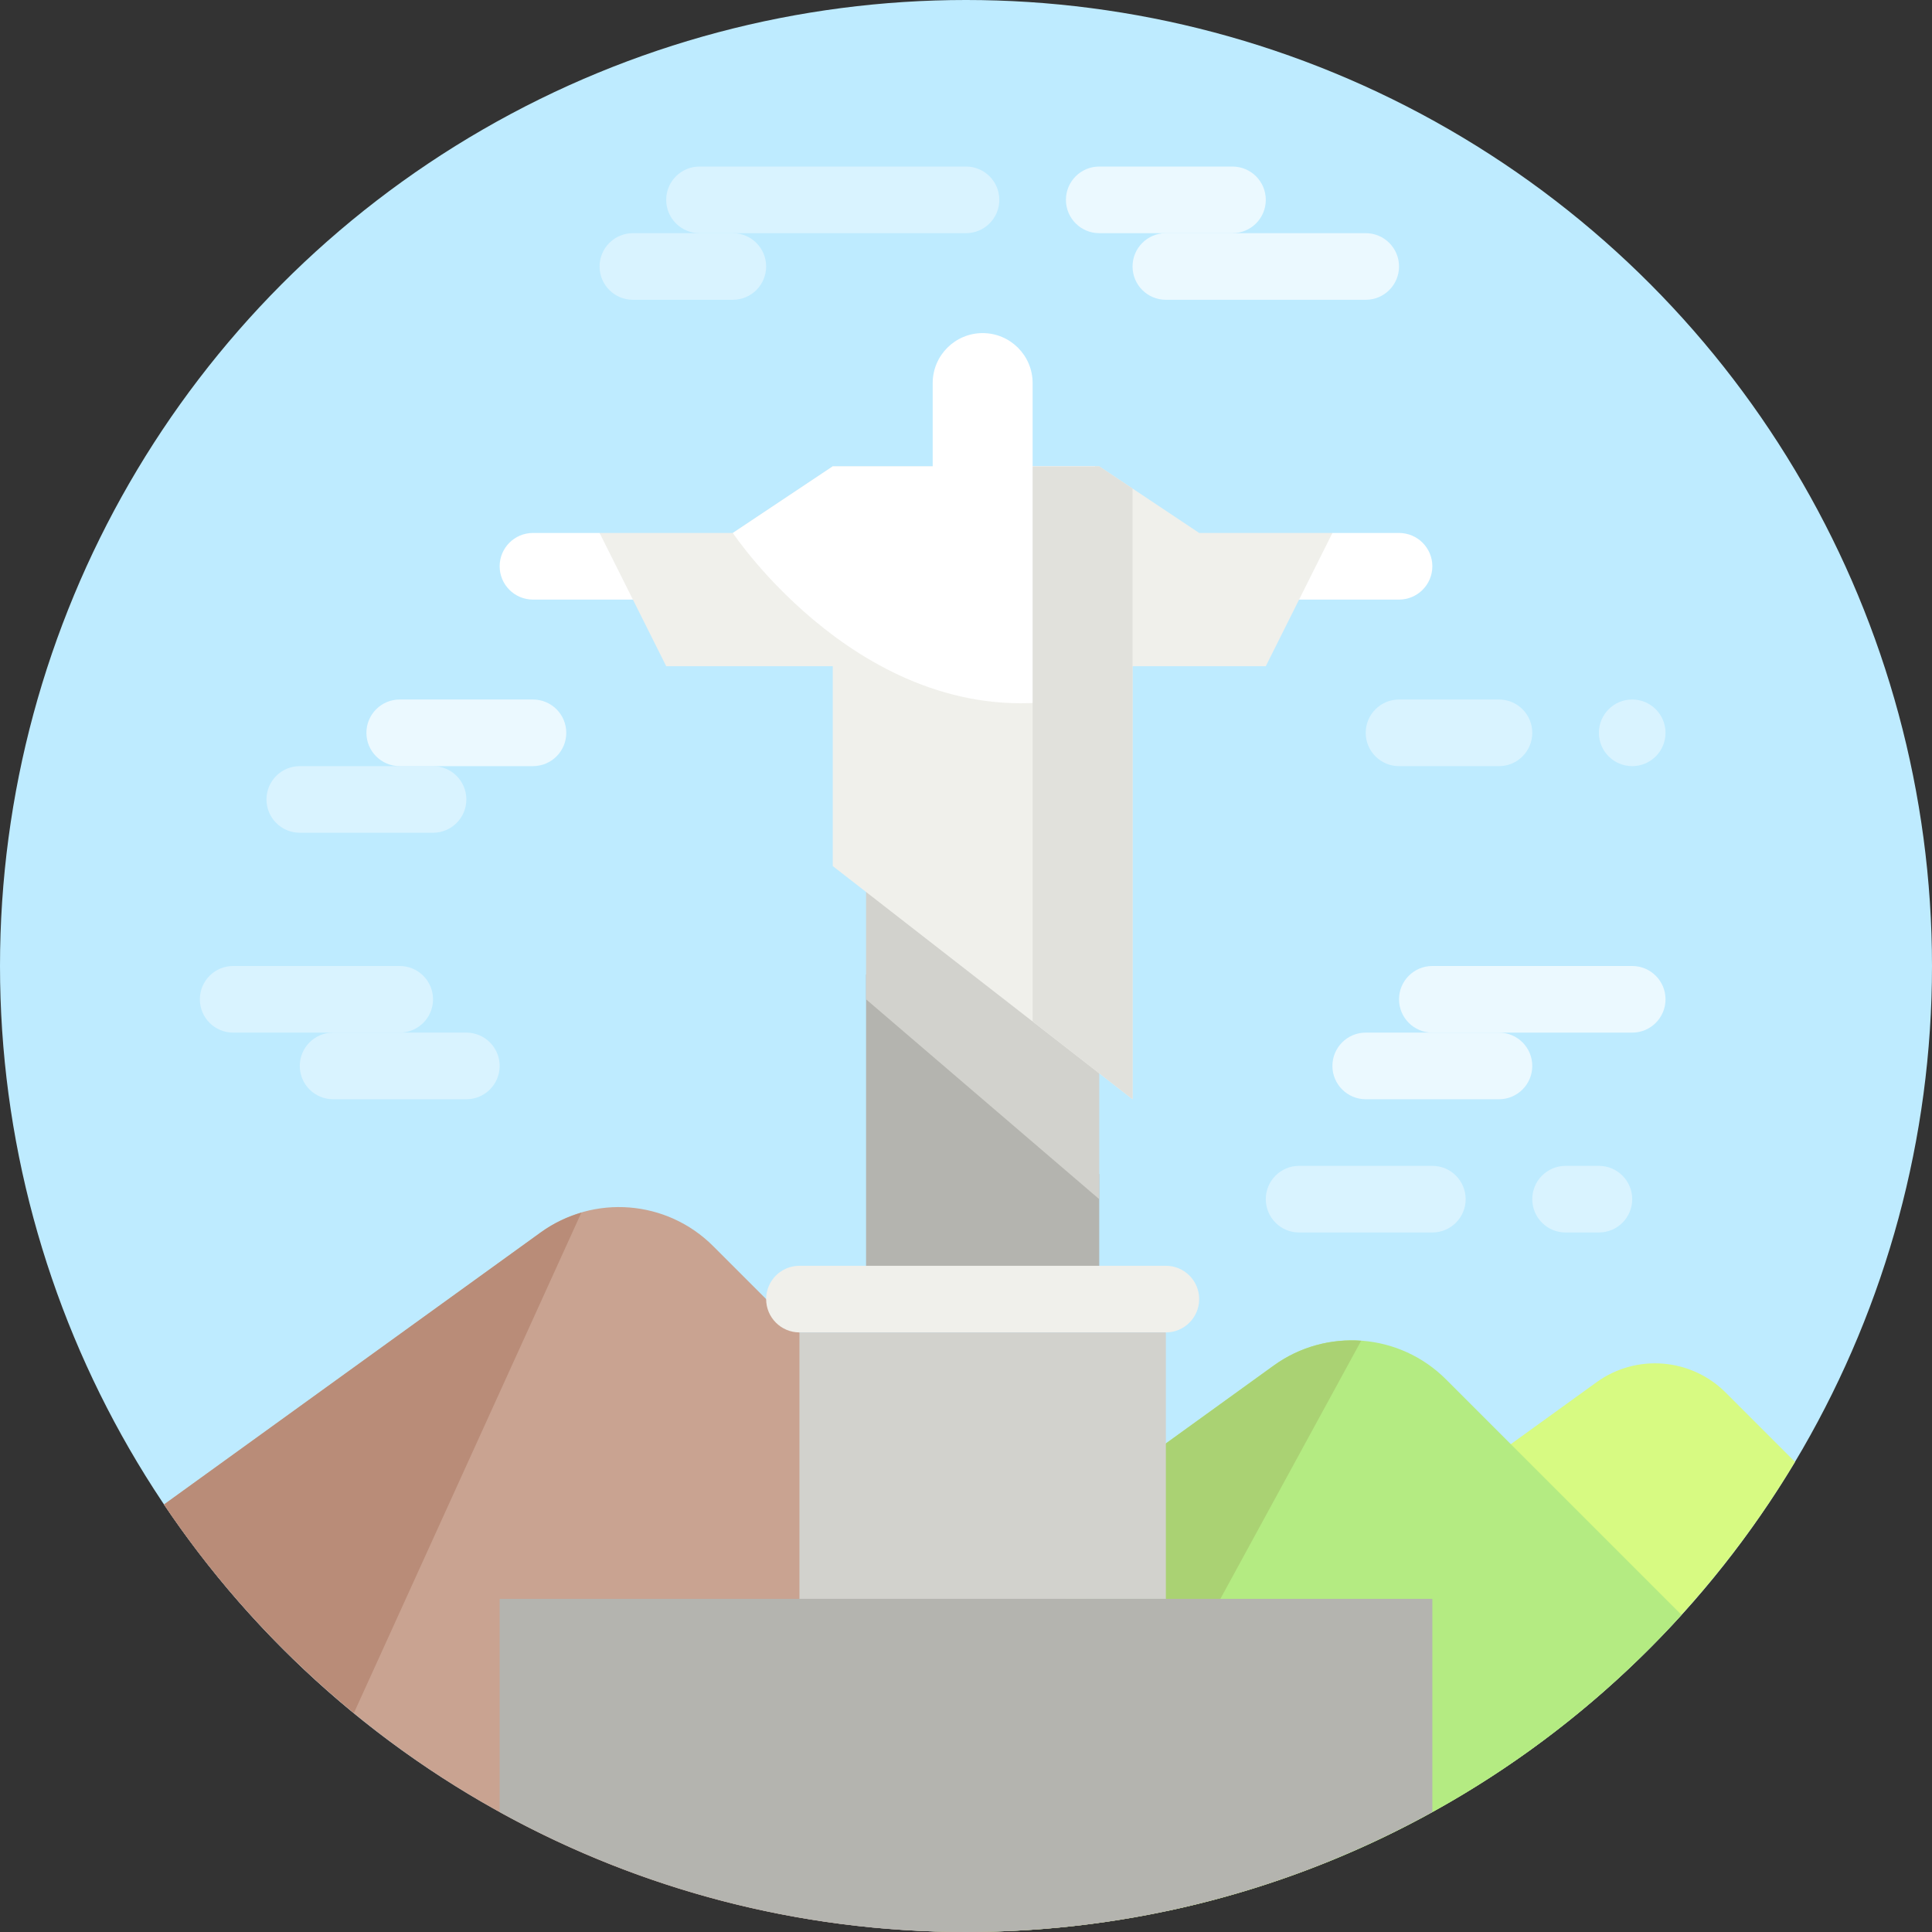 <?xml version="1.0" encoding="iso-8859-1"?>
<!-- Generator: Adobe Illustrator 19.0.0, SVG Export Plug-In . SVG Version: 6.00 Build 0)  -->
<svg version="1.1" id="Layer_1" xmlns="http://www.w3.org/2000/svg" xmlns:xlink="http://www.w3.org/1999/xlink" x="0px" y="0px"
	 viewBox="0 0 512 512" style="enable-background:new 0 0 512 512;" xml:space="preserve">
<rect x="0" y="0" width="512" height="512" fill="#333333" stroke="none"/>
<circle style="fill:#BEEBFF;" cx="256" cy="256" r="256"/>
<path style="fill:#D7FA82;" d="M475.699,387.423l-18.371-18.371c-9.191-9.191-23.694-10.354-34.231-2.743L282.483,467.862
	c0,0,11.034,17.655,26.483,38.621C379.704,491.597,439.671,447.519,475.699,387.423z"/>
<path style="fill:#B4EB82;" d="M445.63,427.975l-62.435-62.435c-12.255-12.255-31.592-13.804-45.642-3.657l-134.518,97.152
	c0,0,16.301,26.038,36.988,52.419C245.312,511.779,250.628,512,256,512C331.185,512,398.795,479.586,445.63,427.975z"/>
<path style="fill:#AAD273;" d="M274.649,407.313l34.316,42.894l51.761-94.895c-8.022-0.569-16.241,1.564-23.174,6.571
	L274.649,407.313z"/>
<path style="fill:#C9A391;" d="M256,512c33.982,0,66.388-6.679,96.056-18.702L188.988,330.229
	c-12.255-12.255-31.592-13.804-45.642-3.657l-99.892,72.143C89.423,467.042,167.457,512,256,512z"/>
<g>
	<path style="fill:#D9F3FF;" d="M114.759,220.69h-35.31c-4.875,0-8.828-3.953-8.828-8.828l0,0c0-4.875,3.953-8.828,8.828-8.828
		h35.31c4.875,0,8.828,3.953,8.828,8.828l0,0C123.586,216.737,119.634,220.69,114.759,220.69z"/>
	<path style="fill:#D9F3FF;" d="M397.241,203.034h-26.483c-4.875,0-8.828-3.953-8.828-8.828l0,0c0-4.875,3.953-8.828,8.828-8.828
		h26.483c4.875,0,8.828,3.953,8.828,8.828l0,0C406.069,199.082,402.116,203.034,397.241,203.034z"/>
	<path style="fill:#D9F3FF;" d="M432.552,203.034L432.552,203.034c-4.875,0-8.828-3.953-8.828-8.828l0,0
		c0-4.875,3.953-8.828,8.828-8.828l0,0c4.875,0,8.828,3.953,8.828,8.828l0,0C441.379,199.082,437.427,203.034,432.552,203.034z"/>
	<path style="fill:#D9F3FF;" d="M379.586,326.621h-35.31c-4.875,0-8.828-3.953-8.828-8.828l0,0c0-4.875,3.953-8.828,8.828-8.828
		h35.31c4.875,0,8.828,3.953,8.828,8.828l0,0C388.414,322.668,384.461,326.621,379.586,326.621z"/>
</g>
<path style="fill:#EBF9FF;" d="M326.621,61.793h-35.31c-4.875,0-8.828-3.953-8.828-8.828l0,0c0-4.875,3.953-8.828,8.828-8.828h35.31
	c4.875,0,8.828,3.953,8.828,8.828l0,0C335.448,57.841,331.496,61.793,326.621,61.793z"/>
<g>
	<path style="fill:#D9F3FF;" d="M256,61.793h-70.621c-4.875,0-8.828-3.953-8.828-8.828l0,0c0-4.875,3.953-8.828,8.828-8.828H256
		c4.875,0,8.828,3.953,8.828,8.828l0,0C264.828,57.841,260.875,61.793,256,61.793z"/>
	<path style="fill:#D9F3FF;" d="M123.586,291.31h-35.31c-4.875,0-8.828-3.953-8.828-8.828l0,0c0-4.875,3.953-8.828,8.828-8.828
		h35.31c4.875,0,8.828,3.953,8.828,8.828l0,0C132.414,287.358,128.461,291.31,123.586,291.31z"/>
	<path style="fill:#D9F3FF;" d="M105.931,273.655H61.793c-4.875,0-8.828-3.953-8.828-8.828l0,0c0-4.875,3.953-8.828,8.828-8.828
		h44.138c4.875,0,8.828,3.953,8.828,8.828l0,0C114.759,269.703,110.806,273.655,105.931,273.655z"/>
	<path style="fill:#D9F3FF;" d="M423.724,326.621h-8.828c-4.875,0-8.828-3.953-8.828-8.828l0,0c0-4.875,3.953-8.828,8.828-8.828
		h8.828c4.875,0,8.828,3.953,8.828,8.828l0,0C432.552,322.668,428.599,326.621,423.724,326.621z"/>
	<path style="fill:#D9F3FF;" d="M194.207,79.448h-26.483c-4.875,0-8.828-3.953-8.828-8.828l0,0c0-4.875,3.953-8.828,8.828-8.828
		h26.483c4.875,0,8.828,3.953,8.828,8.828l0,0C203.034,75.496,199.082,79.448,194.207,79.448z"/>
</g>
<g>
	<path style="fill:#EBF9FF;" d="M141.241,203.034h-35.31c-4.875,0-8.828-3.953-8.828-8.828l0,0c0-4.875,3.953-8.828,8.828-8.828
		h35.31c4.875,0,8.828,3.953,8.828,8.828l0,0C150.069,199.082,146.116,203.034,141.241,203.034z"/>
	<path style="fill:#EBF9FF;" d="M397.241,291.31h-35.31c-4.875,0-8.828-3.953-8.828-8.828l0,0c0-4.875,3.953-8.828,8.828-8.828
		h35.31c4.875,0,8.828,3.953,8.828,8.828l0,0C406.069,287.358,402.116,291.31,397.241,291.31z"/>
	<path style="fill:#EBF9FF;" d="M432.552,273.655h-52.966c-4.875,0-8.828-3.953-8.828-8.828l0,0c0-4.875,3.953-8.828,8.828-8.828
		h52.966c4.875,0,8.828,3.953,8.828,8.828l0,0C441.379,269.703,437.427,273.655,432.552,273.655z"/>
	<path style="fill:#EBF9FF;" d="M361.931,79.448h-52.966c-4.875,0-8.828-3.953-8.828-8.828l0,0c0-4.875,3.953-8.828,8.828-8.828
		h52.966c4.875,0,8.828,3.953,8.828,8.828l0,0C370.759,75.496,366.806,79.448,361.931,79.448z"/>
</g>
<g>
	<path style="fill:#FFFFFF;" d="M158.897,141.241h-17.655c-4.875,0-8.828,3.953-8.828,8.828l0,0c0,4.875,3.953,8.828,8.828,8.828
		h35.31L158.897,141.241z"/>
	<path style="fill:#FFFFFF;" d="M353.103,141.241h17.655c4.875,0,8.828,3.953,8.828,8.828l0,0c0,4.875-3.953,8.828-8.828,8.828
		h-35.31L353.103,141.241z"/>
</g>
<polygon style="fill:#B4B4AF;" points="291.31,344.276 229.517,344.276 229.517,258.207 291.31,311.172 "/>
<polygon style="fill:#D2D2CD;" points="229.517,264.828 291.31,317.793 291.31,274.759 229.517,229.517 "/>
<polygon style="fill:#F0F0EB;" points="353.103,141.241 317.793,141.241 291.31,123.586 256,123.586 220.69,123.586 
	194.207,141.241 158.897,141.241 176.552,176.552 220.69,176.552 220.69,229.517 300.138,291.31 300.138,176.552 335.448,176.552 
	"/>
<path style="fill:#FFFFFF;" d="M273.655,123.586v-22.069c0-7.313-5.929-13.241-13.241-13.241c-7.313,0-13.241,5.929-13.241,13.241
	v22.069H220.69l-26.483,17.655c0,0,35.31,52.966,88.276,44.138l1.103-8.828l6.621-52.966H273.655z"/>
<polygon style="fill:#E1E1DC;" points="300.138,291.31 300.138,129.472 291.31,123.586 273.655,123.586 273.655,270.712 "/>
<path style="fill:#F0F0EB;" d="M308.966,353.103h-97.103c-4.875,0-8.828-3.953-8.828-8.828l0,0c0-4.875,3.953-8.828,8.828-8.828
	h97.103c4.875,0,8.828,3.953,8.828,8.828l0,0C317.793,349.151,313.841,353.103,308.966,353.103z"/>
<rect x="211.862" y="353.103" style="fill:#D2D2CD;" width="97.103" height="70.621"/>
<path style="fill:#B4B4AF;" d="M132.414,480.204C169.059,500.448,211.174,512,256,512s86.941-11.552,123.586-31.796v-56.48H132.414
	V480.204z"/>
<path style="fill:#B98C78;" d="M154.061,321.369c-3.754,1.105-7.389,2.801-10.716,5.203l-99.892,72.143
	c13.996,20.803,30.998,39.401,50.33,55.262L154.061,321.369z"/>
<g>
</g>
<g>
</g>
<g>
</g>
<g>
</g>
<g>
</g>
<g>
</g>
<g>
</g>
<g>
</g>
<g>
</g>
<g>
</g>
<g>
</g>
<g>
</g>
<g>
</g>
<g>
</g>
<g>
</g>
</svg>
